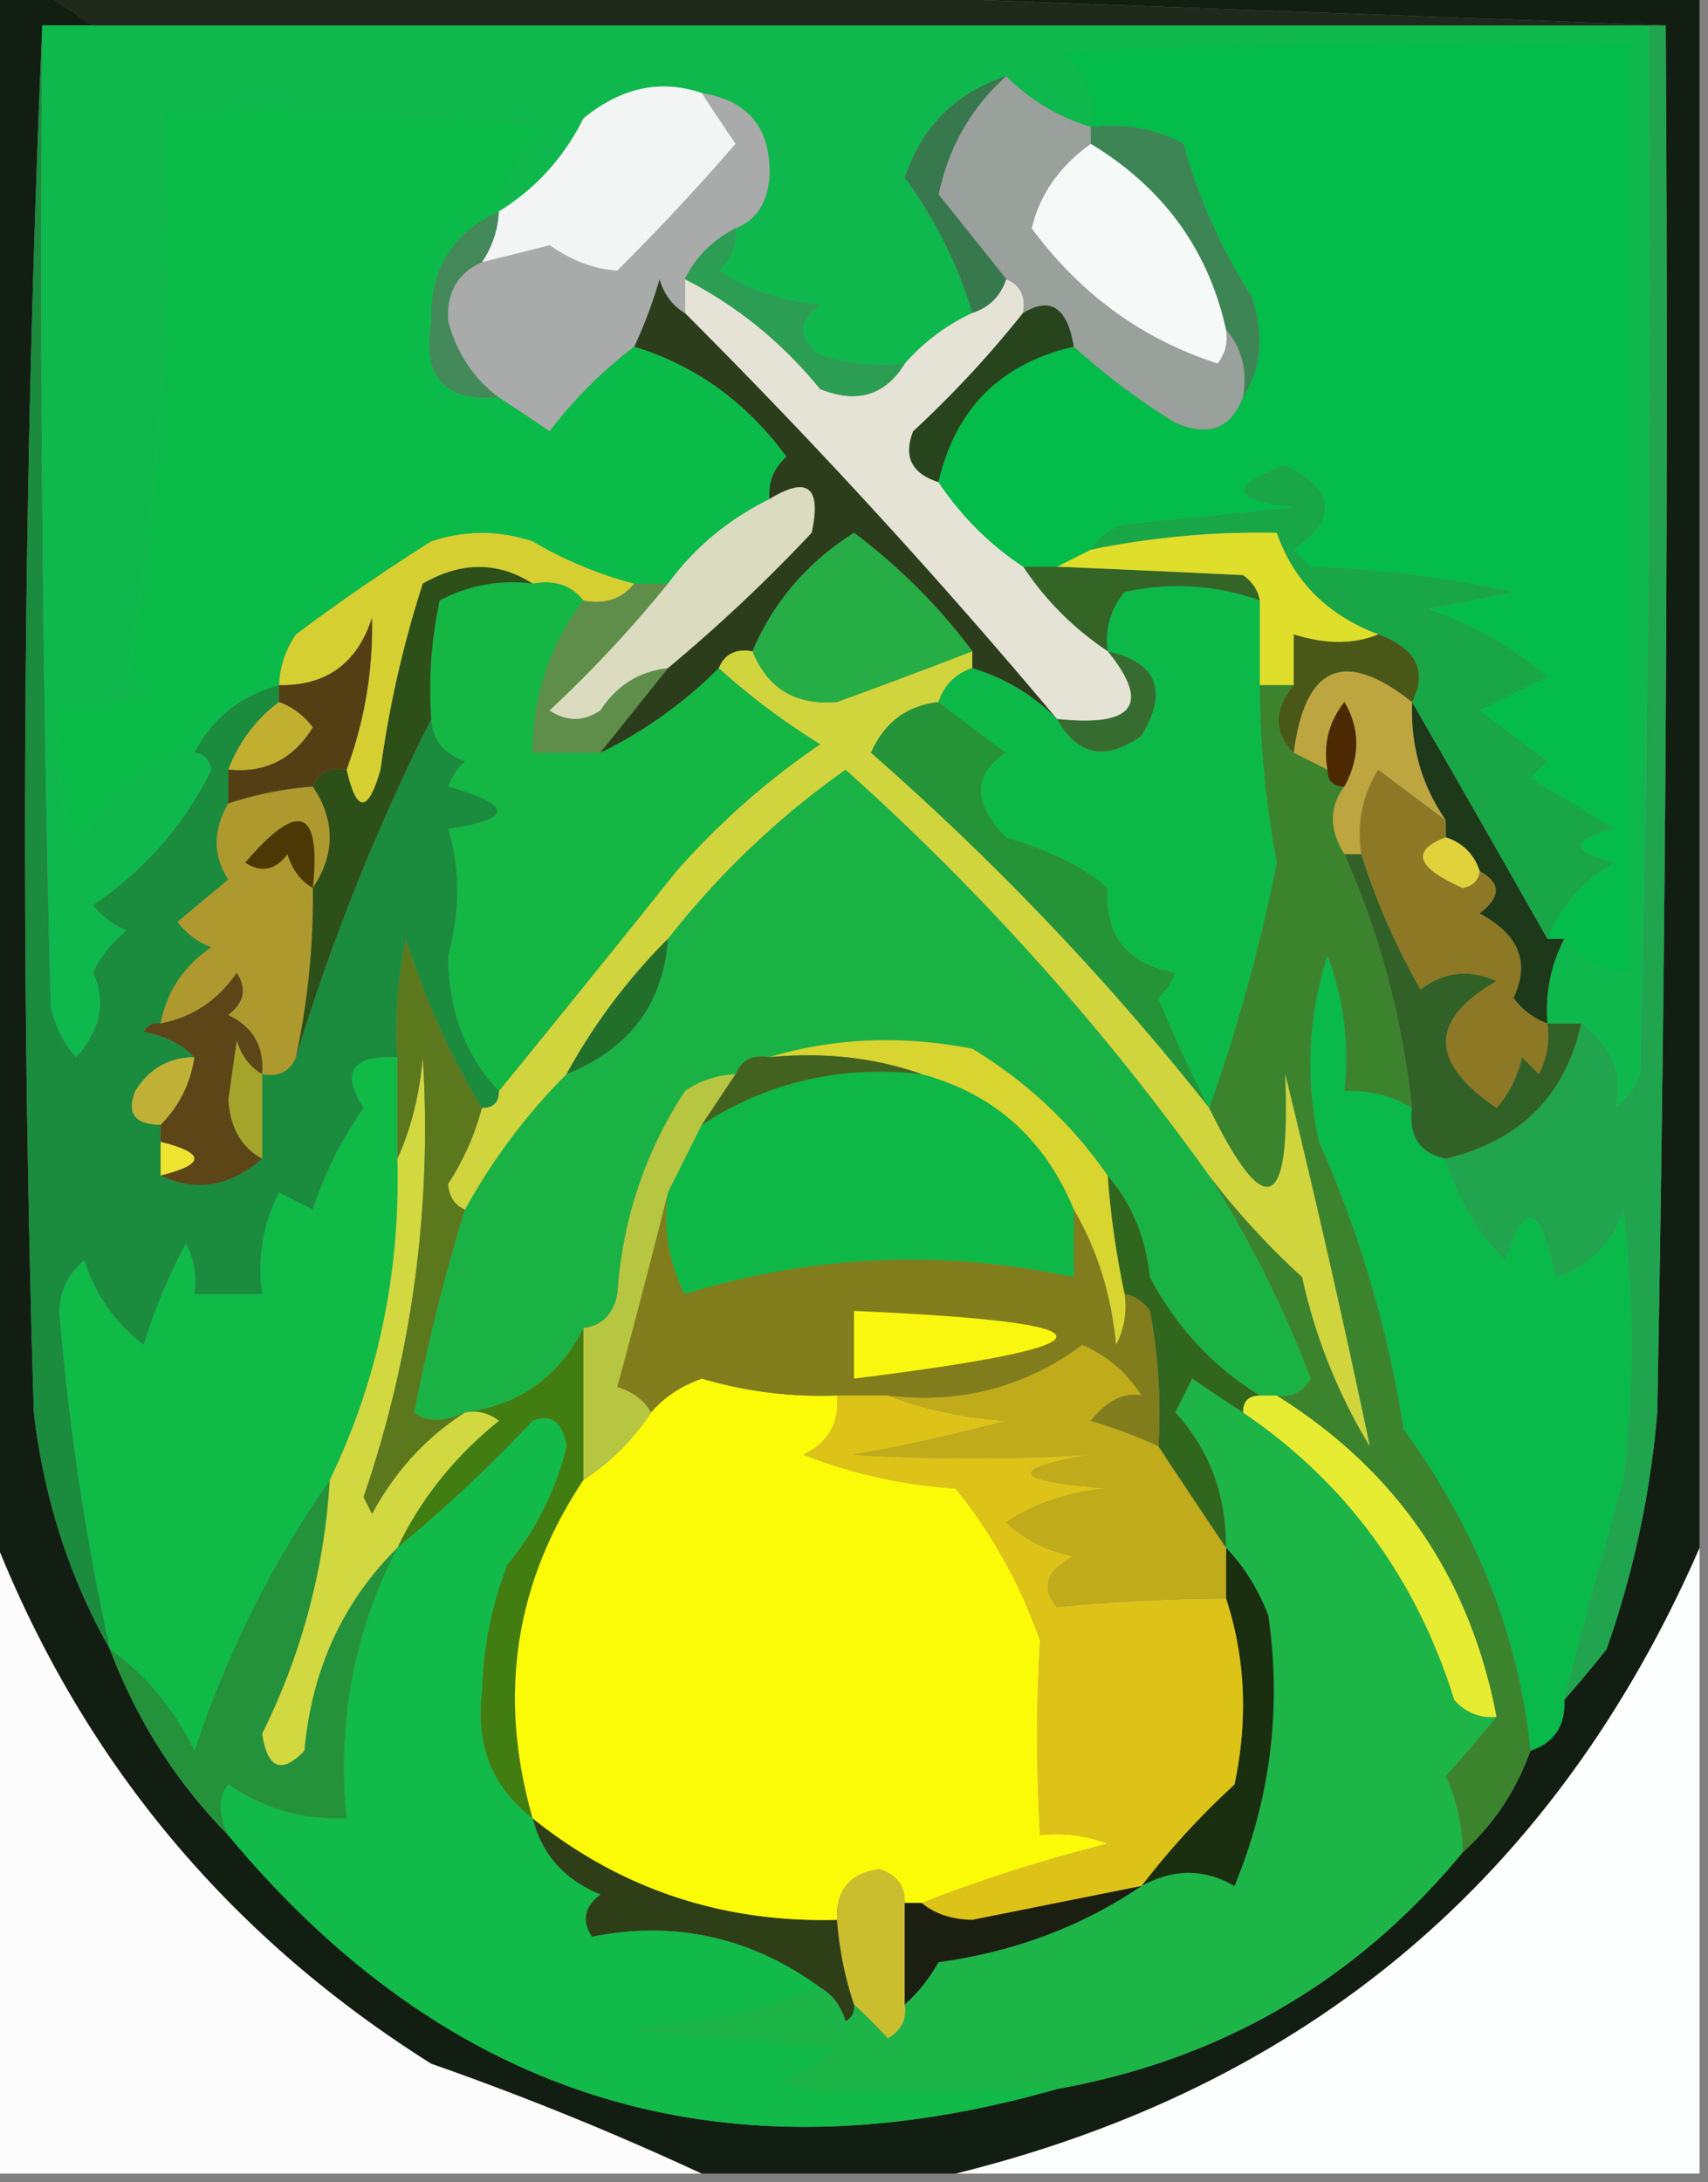 <svg xmlns="http://www.w3.org/2000/svg" width="101" height="129" style="shape-rendering:geometricPrecision;text-rendering:geometricPrecision;image-rendering:optimizeQuality;fill-rule:evenodd;clip-rule:evenodd"><rect width="100%" height="100%" fill="#808080" stroke="none"/><path style="opacity:1" fill="#fdfefe" d="M100.5 91.5v37h-44c20.803-5.144 35.47-17.477 44-37z"/><path style="opacity:1" fill="#fcfcfc" d="M-.5 90.5c5.18 13.349 13.846 23.849 26 31.5a176.716 176.716 0 0 1 16 6.5h-42v-38z"/><path style="opacity:1" fill="#131e13" d="M-.5-.5h3l3 2h-3a1123.367 1123.367 0 0 0-.5 82c.595 5.077 2.095 9.744 4.5 14 1.598 4.211 3.932 7.878 7 11 13.005 15.633 29.338 20.633 49 15 9.733-1.741 17.733-6.408 24-14 1.826-1.647 3.16-3.647 4-6 1.406-.473 2.073-1.473 2-3 .815-.93 1.648-1.93 2.5-3a56.43 56.43 0 0 0 3-14c.5-27.331.667-54.665.5-82l-54-2h56v92c-8.53 19.523-23.197 31.856-44 37h-15a176.716 176.716 0 0 0-16-6.5c-12.154-7.651-20.82-18.151-26-31.5v-91z"/><path style="opacity:1" fill="#2e3f18" d="M31.5 107.5c5.206 4.18 11.206 6.18 18 6a20.676 20.676 0 0 0 1 5c.065.438-.101.772-.5 1-.278-.916-.778-1.582-1.5-2-4.086-2.976-8.586-3.976-13.5-3-.617-.949-.45-1.782.5-2.5-2.136-.876-3.469-2.376-4-4.5z"/><path style="opacity:1" fill="#1db548" d="M73.5 83.5c6.084 4.133 10.251 9.8 12.5 17 .67.752 1.504 1.086 2.5 1a123.492 123.492 0 0 1-3 3.5c.648 1.44.98 2.94 1 4.5-6.267 7.592-14.267 12.259-24 14-4.718-.013-9.551-.013-14.5 0l-1.5-.5a7.292 7.292 0 0 0 3-2l-12-1a34.392 34.392 0 0 0 11-2.5c.722.418 1.222 1.084 1.5 2 .399-.228.565-.562.5-1a30.968 30.968 0 0 1 2 2c.797-.457 1.13-1.124 1-2 .767-.672 1.434-1.505 2-2.5 4.452-.601 8.452-2.101 12-4.5 1.891-1.036 3.725-1.036 5.5 0 2.129-5.162 2.796-10.495 2-16-.608-1.566-1.442-2.9-2.5-4 .014-3.127-.986-5.793-3-8l1-2a186.2 186.2 0 0 0 3 2z"/><path style="opacity:1" fill="#1a2f10" d="M72.5 91.5c1.058 1.1 1.892 2.434 2.5 4 .796 5.505.129 10.838-2 16-1.775-1.036-3.609-1.036-5.5 0a46.117 46.117 0 0 1 5.5-6c.81-3.858.643-7.524-.5-11v-3z"/><path style="opacity:1" fill="#ddc217" d="M49.5 82.5h3c2.131.814 4.464 1.314 7 1.5a108.363 108.363 0 0 1-9 2c4.69.291 9.356.291 14 0-5.008.87-4.675 1.536 1 2-2.215.17-4.215.837-6 2 1.123 1.044 2.456 1.71 4 2-1.625.853-1.958 1.853-1 3 3.246-.317 6.58-.483 10-.5 1.143 3.476 1.31 7.142.5 11a46.117 46.117 0 0 0-5.5 6l-10 2c-1.226-.02-2.226-.353-3-1a90.159 90.159 0 0 1 11-3.5 8.43 8.43 0 0 0-4-.5c-.223-4.002-.223-7.835 0-11.5-1.172-3.35-2.839-6.35-5-9a29.95 29.95 0 0 1-9-2c1.473-.71 2.14-1.876 2-3.5z"/><path style="opacity:1" fill="#24923a" d="M19.5 87.5a38.689 38.689 0 0 1-4 15c.324 2.069 1.157 2.402 2.5 1 .428-4.79 2.262-8.79 5.5-12-2.57 4.99-3.57 10.324-3 16-2.549.113-4.882-.554-7-2-.587.733-.587 1.733 0 3-3.068-3.122-5.402-6.789-7-11 2.105 1.487 3.772 3.487 5 6 1.914-5.764 4.58-11.097 8-16z"/><path style="opacity:1" fill="#c0ab1b" d="M68.5 85.5a914.972 914.972 0 0 0 4 6v3c-3.42.017-6.754.183-10 .5-.958-1.147-.625-2.147 1-3-1.544-.29-2.877-.956-4-2 1.785-1.163 3.785-1.83 6-2-5.675-.464-6.008-1.13-1-2-4.644.291-9.31.291-14 0a108.363 108.363 0 0 0 9-2c-2.536-.186-4.869-.686-7-1.5 4.29.513 8.123-.487 11.5-3 1.487.655 2.653 1.655 3.5 3-1.03-.204-2.03.296-3 1.5 1.4.41 2.734.91 4 1.5z"/><path style="opacity:1" fill="#427d11" d="M34.5 78.5v9c-4.07 6.111-5.07 12.778-3 20-2.394-1.832-3.394-4.332-3-7.5a22.119 22.119 0 0 1 1.5-7.5 17.343 17.343 0 0 0 3.5-7c-.233-1.432-.9-1.932-2-1.5a84.022 84.022 0 0 1-8 7.5c1.382-2.894 3.382-5.394 6-7.5a2.428 2.428 0 0 0-2-.5c3.22-.442 5.553-2.108 7-5z"/><path style="opacity:1" fill="#e6ec31" d="M73.5 83.5c0-.667.333-1 1-1h1c7.098 4.433 11.432 10.767 13 19-.996.086-1.83-.248-2.5-1-2.249-7.2-6.416-12.867-12.5-17z"/><path style="opacity:1" fill="#11ba49" d="M31.5 107.5c.531 2.124 1.864 3.624 4 4.5-.95.718-1.117 1.551-.5 2.5 4.914-.976 9.414.024 13.5 3a34.392 34.392 0 0 1-11 2.5l12 1a7.292 7.292 0 0 1-3 2l1.5.5c4.949-.013 9.782-.013 14.5 0-19.662 5.633-35.995.633-49-15-.587-1.267-.587-2.267 0-3 2.118 1.446 4.451 2.113 7 2-.57-5.676.43-11.01 3-16a84.022 84.022 0 0 0 8-7.5c1.1-.432 1.767.068 2 1.5a17.343 17.343 0 0 1-3.5 7 22.119 22.119 0 0 0-1.5 7.5c-.394 3.168.606 5.668 3 7.5z"/><path style="opacity:1" fill="#fcfb07" d="M49.5 82.5c.14 1.624-.527 2.79-2 3.5a29.95 29.95 0 0 0 9 2c2.161 2.65 3.828 5.65 5 9-.223 3.665-.223 7.498 0 11.5a8.43 8.43 0 0 1 4 .5 90.159 90.159 0 0 0-11 3.5h-1c.03-.997-.47-1.664-1.5-2-1.75.248-2.582 1.248-2.5 3-6.794.18-12.794-1.82-18-6-2.07-7.222-1.07-13.889 3-20 1.634-1.081 2.967-2.415 4-4 .761-.89 1.761-1.558 3-2a24.846 24.846 0 0 0 8 1z"/><path style="opacity:1" fill="#0fba47" d="M23.5 62.5v6c.18 6.77-1.153 13.102-4 19-3.42 4.903-6.086 10.236-8 16-1.228-2.513-2.895-4.513-5-6a149.47 149.47 0 0 1-3-20c.056-1.237.556-2.237 1.5-3 .632 2.031 1.799 3.698 3.5 5a32.453 32.453 0 0 1 2.5-6c.483.948.65 1.948.5 3h4a9.864 9.864 0 0 1 1-6l2 1a22.121 22.121 0 0 1 3-6c-1.372-2.12-.705-3.12 2-3z"/><path style="opacity:1" fill="#31661f" d="M65.5 69.5c1.427 1.648 2.26 3.648 2.5 6 1.58 2.975 3.748 5.308 6.5 7-.667 0-1 .333-1 1a186.2 186.2 0 0 1-3-2l-1 2c2.014 2.207 3.014 4.873 3 8a914.972 914.972 0 0 1-4-6 32.437 32.437 0 0 0-.5-8c-.383-.556-.883-.89-1.5-1a51.639 51.639 0 0 1-1-7z"/><path style="opacity:1" fill="#817d1c" d="M39.5 70.5a9.864 9.864 0 0 0 1 6c7.56-2.324 15.226-2.658 23-1v-4c1.387 2.377 2.22 5.043 2.5 8 .483-.948.65-1.948.5-3 .617.11 1.117.444 1.5 1 .497 2.646.664 5.313.5 8-1.266-.59-2.6-1.09-4-1.5.97-1.204 1.97-1.704 3-1.5-.847-1.345-2.013-2.345-3.5-3-3.377 2.513-7.21 3.513-11.5 3h-3a24.846 24.846 0 0 1-8-1c-1.239.442-2.239 1.11-3 2-.417-.722-1.084-1.222-2-1.5 1.06-3.917 2.06-7.75 3-11.5z"/><path style="opacity:1" fill="#09b949" d="M83.5 65.5c-.215 1.679.452 2.679 2 3 .639 2.26 1.805 4.26 3.5 6 1.134-3.64 2.134-3.306 3 1 2-.667 3.333-2 4-4a64.247 64.247 0 0 1 0 16 653.783 653.783 0 0 0-3.5 13c.073 1.527-.594 2.527-2 3-.68-6.747-3.18-13.08-7.5-19a68.023 68.023 0 0 0-5-17c-.825-3.711-.659-7.378.5-11a16.869 16.869 0 0 1 1 8c1.459-.067 2.792.266 4 1z"/><path style="opacity:1" fill="#3b842d" d="M74.5 40.5h2c-1.186 1.461-1.186 2.795 0 4l2 1c0 .667.333 1 1 1-.905 1.202-.905 2.536 0 4 2.097 4.715 3.43 9.715 4 15-1.208-.734-2.541-1.067-4-1a16.869 16.869 0 0 0-1-8c-1.159 3.622-1.325 7.289-.5 11a68.023 68.023 0 0 1 5 17c4.32 5.92 6.82 12.253 7.5 19-.84 2.353-2.174 4.353-4 6-.02-1.56-.352-3.06-1-4.5a123.492 123.492 0 0 0 3-3.5c-1.568-8.233-5.902-14.567-13-19 .876.13 1.543-.203 2-1a65.98 65.98 0 0 0-6-12 45.499 45.499 0 0 0 5.5 6 32.775 32.775 0 0 0 4 10 674.116 674.116 0 0 0-5-22c.34 8.16-1.16 8.827-4.5 2 1.636-4.57 2.97-9.404 4-14.5a56.19 56.19 0 0 1-1-10.5z"/><path style="opacity:1" fill="#20a44e" d="M97.5 1.5h1c.167 27.335 0 54.669-.5 82a56.43 56.43 0 0 1-3 14 81.718 81.718 0 0 1-2.5 3 653.783 653.783 0 0 1 3.5-13 64.247 64.247 0 0 0 0-16c-.667 2-2 3.333-4 4-.866-4.306-1.866-4.64-3-1-1.695-1.74-2.861-3.74-3.5-6 4.401-1.067 7.068-3.734 8-8 1.844 1.415 2.511 3.081 2 5a4.452 4.452 0 0 0 1.5-2c.5-20.664.667-41.33.5-62z"/><path style="opacity:1" fill="#b7c640" d="m43.5 63.5-2 3-2 4c-.94 3.75-1.94 7.583-3 11.5.916.278 1.583.778 2 1.5-1.033 1.585-2.366 2.919-4 4v-9c1.086-.12 1.753-.787 2-2 .295-4.37 1.628-8.37 4-12a5.576 5.576 0 0 1 3-1z"/><path style="opacity:1" fill="#d1d840" d="M27.5 83.5a2.428 2.428 0 0 1 2 .5c-2.618 2.106-4.618 4.606-6 7.5-3.238 3.21-5.072 7.21-5.5 12-1.343 1.402-2.176 1.069-2.5-1a38.689 38.689 0 0 0 4-15c2.847-5.898 4.18-12.23 4-19 .81-1.792 1.31-3.792 1.5-6a66.928 66.928 0 0 1-3.5 26l.5 1c1.36-2.523 3.193-4.523 5.5-6z"/><path style="opacity:1" fill="#316126" d="M79.5 50.5h1a40.961 40.961 0 0 0 3.5 8c1.388-1.054 2.888-1.22 4.5-.5-3.984 2.293-3.984 4.793 0 7.5a6.807 6.807 0 0 0 1.5-3l1 1c.483-.948.65-1.948.5-3h2c-.932 4.266-3.599 6.933-8 8-1.548-.321-2.215-1.321-2-3-.57-5.285-1.903-10.285-4-15z"/><path style="opacity:1" fill="#5b781c" d="M28.5 65.5a15.416 15.416 0 0 1-2 4.5c.07.765.403 1.265 1 1.5a115.304 115.304 0 0 0-3 12c.733.587 1.733.587 3 0-2.307 1.477-4.14 3.477-5.5 6l-.5-1a66.928 66.928 0 0 0 3.5-26c-.19 2.208-.69 4.208-1.5 6v-6c-.163-2.357.003-4.69.5-7 1.192 3.698 2.692 7.031 4.5 10z"/><path style="opacity:1" fill="#8d7825" d="M85.5 48.5v1c-2.092.785-1.76 1.785 1 3 .607-.124.94-.457 1-1 1.274.69 1.274 1.523 0 2.5 2.333 1.243 3 2.91 2 5 .544.717 1.21 1.217 2 1.5a4.932 4.932 0 0 1-.5 3l-1-1a6.807 6.807 0 0 1-1.5 3c-3.984-2.707-3.984-5.207 0-7.5-1.612-.72-3.112-.554-4.5.5a40.961 40.961 0 0 1-3.5-8c-.285-1.788.048-3.455 1-5a493.061 493.061 0 0 0 4 3z"/><path style="opacity:1" fill="#1bb245" d="M71.5 69.5a65.98 65.98 0 0 1 6 12c-.457.797-1.124 1.13-2 1h-1c-2.752-1.692-4.92-4.025-6.5-7-.24-2.352-1.073-4.352-2.5-6-2.117-3.045-4.783-5.545-8-7.5-4.189-.812-8.189-.645-12 .5-.992-.172-1.658.162-2 1a5.576 5.576 0 0 0-3 1c-2.372 3.63-3.705 7.63-4 12-.247 1.213-.914 1.88-2 2-1.447 2.892-3.78 4.558-7 5-1.267.587-2.267.587-3 0a115.304 115.304 0 0 1 3-12 35.89 35.89 0 0 1 6-8c3.724-1.49 5.724-4.156 6-8a49.872 49.872 0 0 1 10.5-10 146.307 146.307 0 0 1 21.5 24z"/><path style="opacity:1" fill="#f9f70f" d="M50.5 77.5c15.959.69 15.959 2.023 0 4v-4z"/><path style="opacity:1" fill="#0fb746" d="M54.5 63.5c4.265 1.15 7.265 3.816 9 8v4c-7.774-1.658-15.44-1.324-23 1a9.864 9.864 0 0 1-1-6l2-4c3.9-2.537 8.234-3.537 13-3z"/><path style="opacity:1" fill="#d8d530" d="M45.5 62.5c3.811-1.145 7.811-1.312 12-.5 3.217 1.955 5.883 4.455 8 7.5a51.639 51.639 0 0 0 1 7 4.932 4.932 0 0 1-.5 3c-.28-2.957-1.113-5.623-2.5-8-1.735-4.184-4.735-6.85-9-8-2.787-.977-5.787-1.31-9-1z"/><path style="opacity:1" fill="#259439" d="M55.5 41.5c1.265.98 2.599 1.98 4 3-1.974 1.288-1.974 2.955 0 5 2.735.832 4.735 1.832 6 3-.175 2.829 1.158 4.495 4 5a3.646 3.646 0 0 1-1 1.5 74.383 74.383 0 0 0 3 6.5c-5.967-7.542-12.634-14.542-20-21 .783-1.788 2.116-2.788 4-3z"/><path style="opacity:1" fill="#d0d53d" d="M42.5 39.5c.342-.838 1.008-1.172 2-1 .892 2.214 2.558 3.214 5 3a434.944 434.944 0 0 0 8-3v1c-1 .333-1.667 1-2 2-1.884.212-3.217 1.212-4 3 7.366 6.458 14.033 13.458 20 21 3.34 6.827 4.84 6.16 4.5-2a674.116 674.116 0 0 1 5 22 32.775 32.775 0 0 1-4-10 45.499 45.499 0 0 1-5.5-6 146.307 146.307 0 0 0-21.5-24 49.872 49.872 0 0 0-10.5 10 35.26 35.26 0 0 0-6 8 35.89 35.89 0 0 0-6 8c-.597-.235-.93-.735-1-1.5a15.416 15.416 0 0 0 2-4.5c.667 0 1-.333 1-1 3.48-4.263 6.98-8.597 10.5-13a45.24 45.24 0 0 1 8.5-7.5 40.775 40.775 0 0 1-6-4.5z"/><path style="opacity:1" fill="#426320" d="M45.5 62.5c3.213-.31 6.213.023 9 1-4.766-.537-9.1.463-13 3l2-3c.342-.838 1.008-1.172 2-1z"/><path style="opacity:1" fill="#226f2a" d="M39.5 55.5c-.276 3.844-2.276 6.51-6 8a35.26 35.26 0 0 1 6-8z"/><path style="opacity:1" fill="#14b644" d="M31.5 34.5c1.291-.237 2.291.096 3 1-1.983 2.616-2.983 5.616-3 9h4a26.156 26.156 0 0 0 7-5 40.775 40.775 0 0 0 6 4.5 45.24 45.24 0 0 0-8.5 7.5 1601.41 1601.41 0 0 1-10.5 13c-1.982-2.083-2.982-4.75-3-8 .713-2.646.713-5.146 0-7.5 3.86-.57 3.86-1.402 0-2.5a3.646 3.646 0 0 1 1-1.5c-1.256-.417-1.923-1.25-2-2.5-.163-2.357.003-4.69.5-7 1.7-.906 3.533-1.24 5.5-1z"/><path style="opacity:1" fill="#1b8b3e" d="M2.5 1.5c-.167 19.336 0 38.67.5 58a6.806 6.806 0 0 0 1.5 3c1.458-1.639 1.792-3.305 1-5a7.253 7.253 0 0 1 2-2.5 4.452 4.452 0 0 1-2-1.5c3.05-2.05 5.383-4.716 7-8-.124-.607-.457-.94-1-1 1.039-2.031 2.705-3.364 5-4v1a8.95 8.95 0 0 0-3 4v2c-.913 1.586-.913 3.086 0 4.5l-3 2.5a4.452 4.452 0 0 0 2 1.5c-1.641 1.129-2.641 2.629-3 4.5-.438-.065-.772.101-1 .5 1.237.232 2.238.732 3 1.5-1.517.01-2.684.677-3.5 2-.528 1.316-.028 1.983 1.5 2v3c2.098.984 4.098.651 6-1v-5c.992.172 1.658-.162 2-1a126.828 126.828 0 0 1 8-20c.077 1.25.744 2.083 2 2.5-.457.414-.79.914-1 1.5 3.86 1.098 3.86 1.93 0 2.5.713 2.354.713 4.854 0 7.5.018 3.25 1.018 5.917 3 8 0 .667-.333 1-1 1-1.808-2.969-3.308-6.302-4.5-10a24.939 24.939 0 0 0-.5 7c-2.705-.12-3.372.88-2 3a22.121 22.121 0 0 0-3 6l-2-1a9.864 9.864 0 0 0-1 6h-4a4.932 4.932 0 0 0-.5-3 32.453 32.453 0 0 0-2.5 6c-1.701-1.302-2.868-2.969-3.5-5-.944.763-1.444 1.763-1.5 3a149.47 149.47 0 0 0 3 20c-2.405-4.256-3.905-8.923-4.5-14-.83-27.503-.664-54.836.5-82z"/><path style="opacity:1" fill="#efe332" d="M9.5 67.5c2.667.667 2.667 1.333 0 2v-2z"/><path style="opacity:1" fill="#a5a42a" d="M15.5 63.5v5c-1.225-.652-1.892-1.819-2-3.5l.5-3.5c.278.916.778 1.583 1.5 2z"/><path style="opacity:1" fill="#c0b136" d="M11.5 62.5c-.233 1.562-.9 2.895-2 4-1.528-.017-2.028-.684-1.5-2 .816-1.323 1.983-1.99 3.5-2z"/><path style="opacity:1" fill="#5c4517" d="M15.5 63.5c-.722-.417-1.222-1.084-1.5-2l-.5 3.5c.108 1.681.775 2.848 2 3.5-1.902 1.651-3.902 1.984-6 1 2.667-.667 2.667-1.333 0-2v-1c1.1-1.105 1.767-2.438 2-4-.762-.768-1.763-1.268-3-1.5.228-.399.562-.565 1-.5 1.871-.359 3.371-1.359 4.5-3 .617.95.45 1.782-.5 2.5 1.473.71 2.14 1.876 2 3.5z"/><path style="opacity:1" fill="#ae992e" d="M18.5 46.5c1.333 2 1.333 4 0 6 .04 3.38-.293 6.714-1 10-.342.838-1.008 1.172-2 1 .14-1.624-.527-2.79-2-3.5.95-.718 1.117-1.55.5-2.5-1.129 1.641-2.629 2.641-4.5 3 .359-1.871 1.359-3.371 3-4.5a4.452 4.452 0 0 1-2-1.5l3-2.5c-.913-1.414-.913-2.914 0-4.5a20.677 20.677 0 0 1 5-1z"/><path style="opacity:1" fill="#0cb948" d="M74.5 35.5v5a56.19 56.19 0 0 0 1 10.5c-1.03 5.096-2.364 9.93-4 14.5a74.383 74.383 0 0 1-3-6.5c.457-.414.79-.914 1-1.5-2.842-.505-4.175-2.171-4-5-1.265-1.168-3.265-2.168-6-3-1.974-2.045-1.974-3.712 0-5a171.62 171.62 0 0 1-4-3c.333-1 1-1.667 2-2a11.741 11.741 0 0 1 5 3c1.213 2.176 2.88 2.51 5 1 1.59-2.67.923-4.337-2-5-.17-1.322.163-2.489 1-3.5 2.72-.602 5.387-.435 8 .5z"/><path style="opacity:1" fill="#0eb84d" d="M2.5 1.5h95c.167 20.67 0 41.336-.5 62a4.452 4.452 0 0 1-1.5 2c.511-1.919-.156-3.585-2-5h-2c-.134-1.791.2-3.458 1-5 .967 1.306 2.3 1.973 4 2v-55c-11.338-.167-22.672 0-34 .5 1.537 1.11 2.204 2.61 2 4.5a11.741 11.741 0 0 1-5-3c-2.986.986-4.986 2.986-6 6a26.178 26.178 0 0 1 4 8 12.066 12.066 0 0 0-4 3c-1.7.16-3.366-.006-5-.5-1.333-1-1.333-2 0-3-2.215-.17-4.215-.837-6-2 .752-.67 1.086-1.504 1-2.5 1.194-.47 1.86-1.47 2-3 .119-2.877-1.214-4.544-4-5-2.434-.829-4.767-.329-7 1.5-1.163 2.328-2.83 4.162-5 5.5.548-1.894 1.548-3.56 3-5a133.124 133.124 0 0 0-23-1c.63 11.422-.036 22.588-2 33.5l1 1c-1.634.493-3.3.66-5 .5a21.12 21.12 0 0 0 1 9c1.333-3.167 3.667-5.167 7-6 .543.06.876.393 1 1-1.617 3.284-3.95 5.95-7 8a4.452 4.452 0 0 0 2 1.5 7.253 7.253 0 0 0-2 2.5c.792 1.695.458 3.361-1 5a6.806 6.806 0 0 1-1.5-3c-.5-19.33-.667-38.664-.5-58z"/><path style="opacity:1" fill="#1d3919" d="M83.5 41.5c2.71 4.694 5.377 9.36 8 14h1c-.8 1.542-1.134 3.209-1 5-.79-.283-1.456-.783-2-1.5 1-2.09.333-3.757-2-5 1.274-.977 1.274-1.81 0-2.5-.333-1-1-1.667-2-2v-1c-1.433-2.058-2.1-4.392-2-7z"/><path style="opacity:1" fill="#e1d23c" d="M85.5 49.5c1 .333 1.667 1 2 2-.06.543-.393.876-1 1-2.76-1.215-3.092-2.215-1-3z"/><path style="opacity:1" fill="#4b3805" d="M18.5 52.5c-.722-.417-1.222-1.084-1.5-2-.718.95-1.55 1.117-2.5.5 3.16-3.708 4.492-3.208 4 1.5z"/><path style="opacity:1" fill="#18a647" d="M91.5 55.5c-2.623-4.64-5.29-9.306-8-14 .929-1.822.262-3.155-2-4-3.008-1.138-5.008-3.138-6-6a49.391 49.391 0 0 0-11 1c.418-.722 1.084-1.222 2-1.5l10-1c-3.723-.434-3.89-1.268-.5-2.5 2.98 1.455 3.147 3.122.5 5l1 1c4.056.143 8.056.643 12 1.5l-5 1a21.712 21.712 0 0 1 7 4l-4 2 4 3-1 1 5 3c-2.667.667-2.667 1.333 0 2-1.907 1.07-3.24 2.57-4 4.5z"/><path style="opacity:1" fill="#2d4f18" d="M31.5 34.5c-1.967-.24-3.8.094-5.5 1a24.939 24.939 0 0 0-.5 7 126.828 126.828 0 0 0-8 20 44.834 44.834 0 0 0 1-10c1.333-2 1.333-4 0-6 .342-.838 1.008-1.172 2-1 .591 2.583 1.258 2.583 2 0a63.52 63.52 0 0 1 2.5-11c2.273-1.311 4.44-1.311 6.5 0z"/><path style="opacity:1" fill="#bda540" d="M83.5 41.5c-.1 2.608.567 4.942 2 7a493.061 493.061 0 0 1-4-3c-.952 1.545-1.285 3.212-1 5h-1c-.905-1.464-.905-2.798 0-4 .934-1.739.934-3.405 0-5-.929 1.189-1.262 2.522-1 4l-2-1c.663-5.168 2.997-6.168 7-3z"/><path style="opacity:1" fill="#4c2803" d="M79.5 46.5c-.667 0-1-.333-1-1-.262-1.478.071-2.811 1-4 .934 1.595.934 3.261 0 5z"/><path style="opacity:1" fill="#495817" d="M81.5 37.5c2.262.845 2.929 2.178 2 4-4.003-3.168-6.337-2.168-7 3-1.186-1.205-1.186-2.539 0-4v-3c1.898.596 3.565.596 5 0z"/><path style="opacity:1" fill="#c1af30" d="M16.5 41.5c.79.283 1.456.783 2 1.5-1.153 1.883-2.82 2.716-5 2.5a8.95 8.95 0 0 1 3-4z"/><path style="opacity:1" fill="#376c31" d="M65.5 38.5c2.923.663 3.59 2.33 2 5-2.12 1.51-3.787 1.176-5-1 4.559.49 5.559-.842 3-4z"/><path style="opacity:1" fill="#543f15" d="M20.5 45.5c-.992-.172-1.658.162-2 1a20.677 20.677 0 0 0-5 1v-2c2.18.216 3.847-.617 5-2.5-.544-.717-1.21-1.217-2-1.5v-1c2.792.048 4.625-1.285 5.5-4 .078 3.07-.422 6.07-1.5 9z"/><path style="opacity:1" fill="#5f8e4b" d="M37.5 34.5h2a73.496 73.496 0 0 1-7 7.5c1 .667 2 .667 3 0 .97-1.481 2.304-2.315 4-2.5l-4 5h-4c.017-3.384 1.017-6.384 3-9 1.291.237 2.291-.096 3-1z"/><path style="opacity:1" fill="#346426" d="M60.5 33.5h2c3.456.146 7.122.312 11 .5.556.383.89.883 1 1.5-2.613-.935-5.28-1.102-8-.5-.837 1.011-1.17 2.178-1 3.5-2-1.333-3.667-3-5-5z"/><path style="opacity:1" fill="#d5cf32" d="M37.5 34.5c-.709.904-1.709 1.237-3 1-.709-.904-1.709-1.237-3-1-2.06-1.311-4.227-1.311-6.5 0a63.52 63.52 0 0 0-2.5 11c-.742 2.583-1.409 2.583-2 0a24.067 24.067 0 0 0 1.5-9c-.875 2.715-2.708 4.048-5.5 4a5.576 5.576 0 0 1 1-3 118.57 118.57 0 0 1 8-5.5c2-.667 4-.667 6 0a23.407 23.407 0 0 0 6 2.5z"/><path style="opacity:1" fill="#dfde2b" d="M81.5 37.5c-1.435.596-3.102.596-5 0v3h-2v-5c-.11-.617-.444-1.117-1-1.5a1787.63 1787.63 0 0 0-11-.5l2-1a49.391 49.391 0 0 1 11-1c.992 2.862 2.992 4.862 6 6z"/><path style="opacity:1" fill="#dbdcbf" d="M39.5 39.5c-1.696.185-3.03 1.019-4 2.5-1 .667-2 .667-3 0a73.496 73.496 0 0 0 7-7.5c1.55-2.122 3.55-3.789 6-5 2.26-1.386 3.094-.719 2.5 2a94.358 94.358 0 0 1-8.5 8z"/><path style="opacity:1" fill="#2c3d1b" d="M40.5 18.5a370.656 370.656 0 0 1 22 24 11.741 11.741 0 0 0-5-3v-1a34.823 34.823 0 0 0-7-7c-2.766 1.76-4.766 4.093-6 7-.992-.172-1.658.162-2 1a26.156 26.156 0 0 1-7 5l4-5a94.358 94.358 0 0 0 8.5-8c.594-2.719-.24-3.386-2.5-2-.086-.996.248-1.83 1-2.5-2.369-3.226-5.369-5.392-9-6.5.59-1.266 1.09-2.6 1.5-4 .278.916.778 1.582 1.5 2z"/><path style="opacity:1" fill="#26ad45" d="M57.5 38.5a434.944 434.944 0 0 1-8 3c-2.442.214-4.108-.786-5-3 1.234-2.907 3.234-5.24 6-7a34.823 34.823 0 0 1 7 7z"/><path style="opacity:1" fill="#e4e3d5" d="M40.5 16.5c3.082 1.575 5.749 3.741 8 6.5 2.174.877 3.84.377 5-1.5a12.066 12.066 0 0 1 4-3c1-.333 1.667-1 2-2 .838.342 1.172 1.008 1 2a62.92 62.92 0 0 1-6.5 7c-.585 1.498-.085 2.498 1.5 3 1.333 2 3 3.667 5 5 1.333 2 3 3.667 5 5 2.559 3.158 1.559 4.49-3 4a370.656 370.656 0 0 0-22-24v-2z"/><path style="opacity:1" fill="#27441c" d="M63.5 20.5c-4.333 1-7 3.667-8 8-1.585-.502-2.085-1.502-1.5-3a62.92 62.92 0 0 0 6.5-7c1.623-.99 2.623-.324 3 2z"/><path style="opacity:1" fill="#a8aba9" d="M41.5 5.5c2.786.456 4.119 2.123 4 5-.14 1.53-.806 2.53-2 3a6.541 6.541 0 0 0-3 3v2c-.722-.418-1.222-1.084-1.5-2-.41 1.4-.91 2.734-1.5 4a26.413 26.413 0 0 0-5 5 186.2 186.2 0 0 0-3-2c-1.492-1.107-2.492-2.607-3-4.5-.113-1.7.553-2.866 2-3.5 1.317-.321 2.65-.654 4-1 1.336.923 2.67 1.423 4 1.5a136.94 136.94 0 0 0 7-7.5 185.845 185.845 0 0 1-2-3z"/><path style="opacity:1" fill="#2c9e53" d="M43.5 13.5c.086.996-.248 1.83-1 2.5 1.785 1.163 3.785 1.83 6 2-1.333 1-1.333 2 0 3 1.634.494 3.3.66 5 .5-1.16 1.877-2.826 2.377-5 1.5-2.251-2.759-4.918-4.925-8-6.5a6.541 6.541 0 0 1 3-3z"/><path style="opacity:1" fill="#3e8556" d="M64.5 8.5v-1c1.967-.24 3.8.094 5.5 1a32.474 32.474 0 0 0 4 9c.79 2.212.623 4.212-.5 6 .268-1.599-.066-2.932-1-4-1.04-4.727-3.707-8.394-8-11z"/><path style="opacity:1" fill="#f5f9f7" d="M64.5 8.5c4.293 2.606 6.96 6.273 8 11a2.428 2.428 0 0 1-.5 2c-4.455-1.437-8.122-4.104-11-8 .47-2 1.636-3.666 3.5-5z"/><path style="opacity:1" fill="#438959" d="M29.5 12.5a5.728 5.728 0 0 1-1 3c-1.447.634-2.113 1.8-2 3.5.508 1.893 1.508 3.393 3 4.5-3.234.263-4.568-1.237-4-4.5-.102-3.062 1.231-5.229 4-6.5z"/><path style="opacity:1" fill="#9aa09b" d="M59.5 4.5a11.741 11.741 0 0 0 5 3v1c-1.864 1.334-3.03 3-3.5 5 2.878 3.896 6.545 6.563 11 8a2.428 2.428 0 0 0 .5-2c.934 1.068 1.268 2.401 1 4-.704 1.844-2.037 2.344-4 1.5a40.775 40.775 0 0 1-6-4.5c-.377-2.324-1.377-2.99-3-2 .172-.992-.162-1.658-1-2-1.31-1.648-2.643-3.314-4-5 .594-2.808 1.927-5.141 4-7z"/><path style="opacity:1" fill="#38784d" d="M59.5 4.5c-2.073 1.859-3.406 4.192-4 7 1.357 1.686 2.69 3.352 4 5-.333 1-1 1.667-2 2a26.178 26.178 0 0 0-4-8c1.014-3.014 3.014-5.014 6-6z"/><path style="opacity:1" fill="#0bbb49" d="M29.5 12.5c-2.769 1.271-4.102 3.438-4 6.5-.568 3.263.766 4.763 4 4.5a186.2 186.2 0 0 1 3 2 26.413 26.413 0 0 1 5-5c3.631 1.108 6.631 3.274 9 6.5-.752.67-1.086 1.504-1 2.5-2.45 1.211-4.45 2.878-6 5h-2a23.407 23.407 0 0 1-6-2.5c-2-.667-4-.667-6 0a118.57 118.57 0 0 0-8 5.5 5.576 5.576 0 0 0-1 3c-2.295.636-3.961 1.969-5 4-3.333.833-5.667 2.833-7 6a21.12 21.12 0 0 1-1-9c1.7.16 3.366-.007 5-.5l-1-1c1.964-10.912 2.63-22.078 2-33.5 7.695-.33 15.362.003 23 1-1.452 1.44-2.452 3.106-3 5z"/><path style="opacity:1" fill="#f2f5f3" d="M41.5 5.5c.64.982 1.307 1.982 2 3a136.94 136.94 0 0 1-7 7.5c-1.33-.077-2.664-.577-4-1.5-1.35.346-2.683.679-4 1a5.728 5.728 0 0 0 1-3c2.17-1.338 3.837-3.172 5-5.5 2.233-1.829 4.566-2.329 7-1.5z"/><path style="opacity:1" fill="#04bc49" d="M92.5 55.5h-1c.76-1.93 2.093-3.43 4-4.5-2.667-.667-2.667-1.333 0-2l-5-3 1-1-4-3 4-2a21.712 21.712 0 0 0-7-4l5-1a67.538 67.538 0 0 0-12-1.5l-1-1c2.647-1.878 2.48-3.545-.5-5-3.39 1.232-3.223 2.066.5 2.5l-10 1c-.916.278-1.582.778-2 1.5l-2 1h-2c-2-1.333-3.667-3-5-5 1-4.333 3.667-7 8-8a40.775 40.775 0 0 0 6 4.5c1.963.844 3.296.344 4-1.5 1.123-1.788 1.29-3.788.5-6a32.474 32.474 0 0 1-4-9c-1.7-.906-3.533-1.24-5.5-1 .204-1.89-.463-3.39-2-4.5 11.328-.5 22.662-.667 34-.5v55c-1.7-.027-3.033-.694-4-2z"/><path style="opacity:1" fill="#20291c" d="M2.5-.5h42l54 2h-93l-3-2z"/><path style="opacity:1" fill="#cbbe2e" d="M53.5 112.5v6c.13.876-.203 1.543-1 2a30.968 30.968 0 0 0-2-2 20.676 20.676 0 0 1-1-5c-.082-1.752.75-2.752 2.5-3 1.03.336 1.53 1.003 1.5 2z"/><path style="opacity:1" fill="#1a1f11" d="M67.5 111.5c-3.548 2.399-7.548 3.899-12 4.5-.566.995-1.233 1.828-2 2.5v-6h1c.774.647 1.774.98 3 1l10-2z"/></svg>